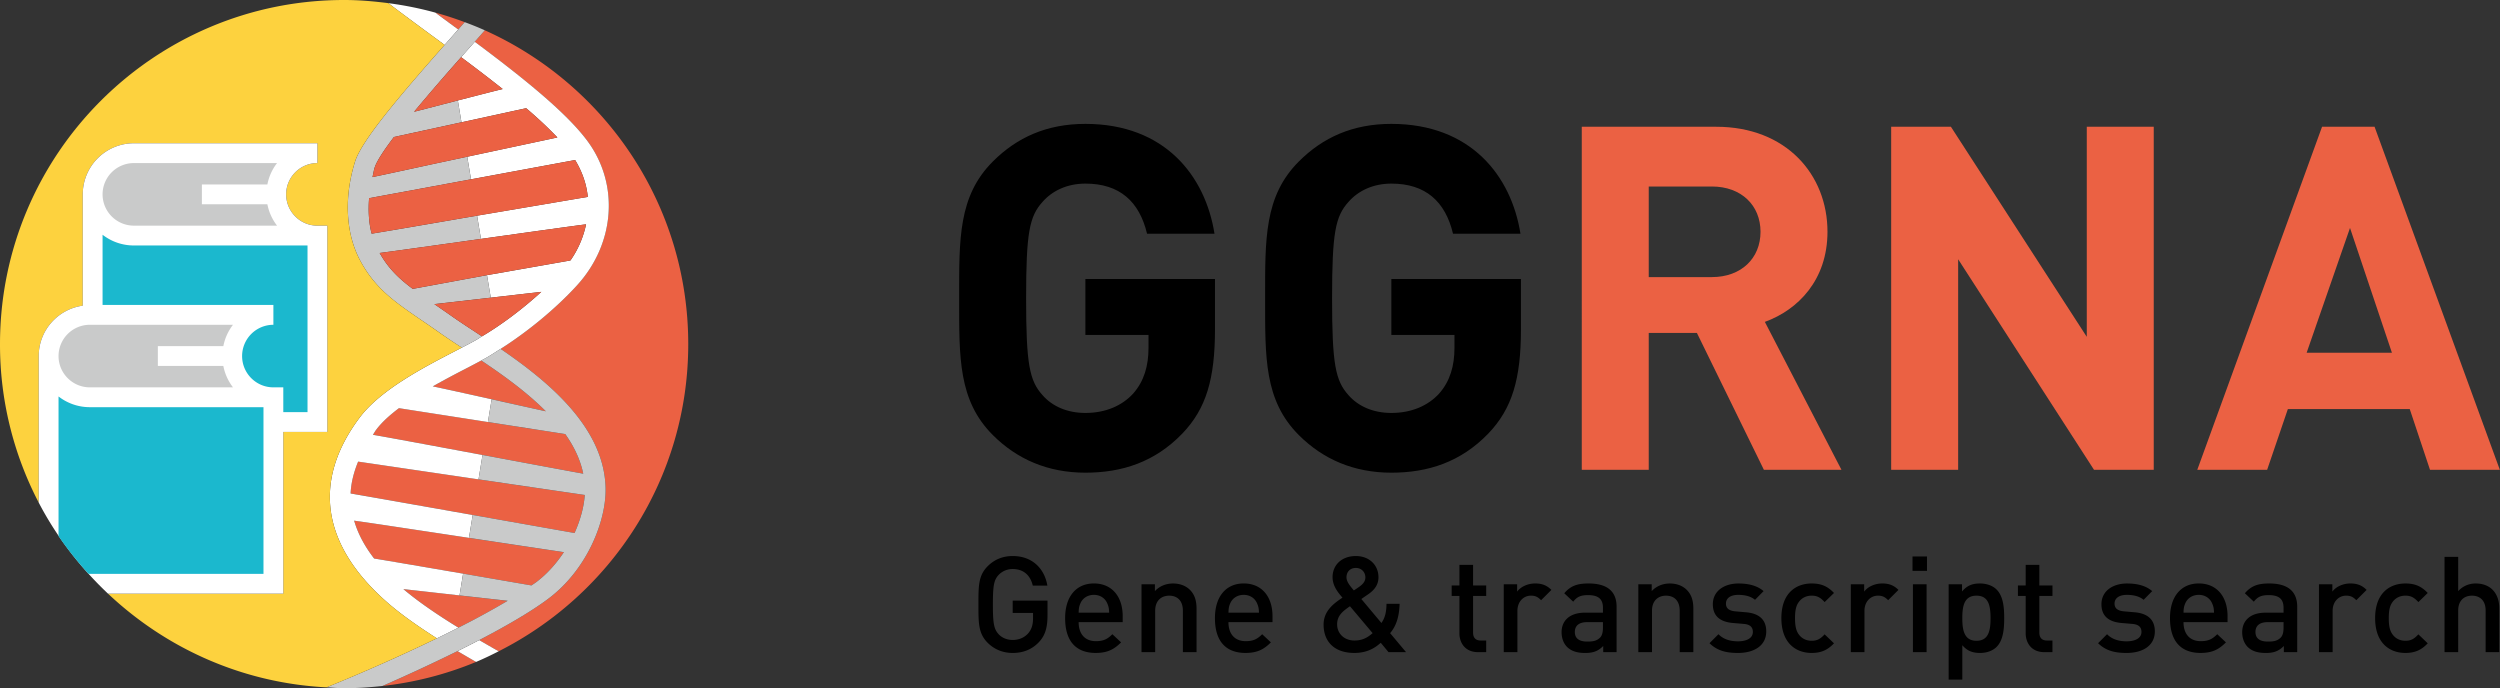<svg xmlns="http://www.w3.org/2000/svg" xml:space="preserve" viewBox="0 0 231.676 63.779"><rect x="0" y="0" width="231.676" height="63.779" fill="#333333" stroke="none"/><path d="M109.557 40.188c-2.545 2.635-5.581 3.616-8.974 3.616-3.482 0-6.34-1.25-8.572-3.482-3.215-3.214-3.126-7.188-3.126-12.68 0-5.491-.089-9.465 3.126-12.68 2.232-2.232 5-3.482 8.572-3.482 7.366 0 11.117 4.822 11.965 10.18h-6.25c-.715-2.992-2.545-4.645-5.715-4.645-1.697 0-3.081.671-3.974 1.697-1.206 1.34-1.519 2.813-1.519 8.93 0 6.117.312 7.635 1.519 8.975.893 1.026 2.276 1.651 3.974 1.651 1.875 0 3.393-.671 4.42-1.786 1.026-1.16 1.429-2.589 1.429-4.241v-1.205h-5.849v-5.18h12.01V30.5c0 4.597-.803 7.366-3.036 9.688M137.911 40.188c-2.545 2.635-5.581 3.616-8.974 3.616-3.482 0-6.34-1.25-8.572-3.482-3.215-3.214-3.126-7.188-3.126-12.68 0-5.491-.089-9.465 3.126-12.68 2.232-2.232 5-3.482 8.572-3.482 7.366 0 11.117 4.822 11.965 10.18h-6.25c-.715-2.992-2.545-4.645-5.715-4.645-1.697 0-3.081.671-3.974 1.697-1.206 1.34-1.519 2.813-1.519 8.93 0 6.117.312 7.635 1.519 8.975.893 1.026 2.276 1.651 3.974 1.651 1.875 0 3.393-.671 4.42-1.786 1.026-1.16 1.429-2.589 1.429-4.241v-1.205h-5.849v-5.18h12.01V30.5c0 4.597-.804 7.366-3.036 9.688"/><path fill="#EB6143" d="m163.46 43.536-6.206-12.68h-4.465v12.68h-6.205V11.747h12.455c6.475 0 10.314 4.42 10.314 9.732 0 4.466-2.724 7.233-5.804 8.35l7.099 13.707h-7.188zm-4.821-26.253h-5.85v8.396h5.85c2.724 0 4.509-1.744 4.509-4.199s-1.785-4.197-4.509-4.197M194.052 43.536l-12.59-19.512v19.512h-6.206V11.747h5.536l12.59 19.467V11.747h6.206v31.789zM225.188 43.536l-1.875-5.627h-11.296l-1.92 5.627h-6.474l11.563-31.789h4.866l11.608 31.789h-6.472zm-7.412-22.413-4.018 11.563h7.902l-3.884-11.563z"/><path d="M96.279 59.504c-.67.707-1.501 1.005-2.432 1.005-.918 0-1.712-.334-2.319-.942-.869-.868-.856-1.849-.856-3.548 0-1.7-.013-2.68.856-3.547.607-.609 1.377-.944 2.319-.944 1.873 0 2.965 1.229 3.213 2.743h-1.352c-.224-.969-.869-1.539-1.861-1.539a1.78 1.78 0 0 0-1.303.545c-.434.472-.533.968-.533 2.742 0 1.773.1 2.283.533 2.754.311.336.782.533 1.303.533.583 0 1.092-.224 1.439-.619.322-.373.446-.82.446-1.391V56.8h-1.886v-1.142h3.226v1.353c.001 1.141-.21 1.873-.793 2.493M99.958 57.655c0 1.08.57 1.762 1.6 1.762.707 0 1.08-.197 1.526-.644l.807.756c-.646.646-1.253.979-2.357.979-1.575 0-2.828-.83-2.828-3.226 0-2.034 1.054-3.213 2.667-3.213 1.687 0 2.667 1.242 2.667 3.028v.557h-4.082zm2.654-1.736c-.198-.472-.645-.793-1.24-.793s-1.055.321-1.253.793c-.124.285-.149.473-.161.856h2.828c-.013-.383-.05-.571-.174-.856M109.619 60.435v-3.832c0-.98-.558-1.402-1.266-1.402-.707 0-1.302.434-1.302 1.402v3.832h-1.266v-6.289h1.24v.633c.435-.472 1.042-.707 1.675-.707.646 0 1.179.211 1.551.57.484.471.633 1.066.633 1.773v4.02h-1.265zM113.841 57.655c0 1.08.57 1.762 1.6 1.762.707 0 1.08-.197 1.526-.644l.807.756c-.646.646-1.253.979-2.357.979-1.575 0-2.828-.83-2.828-3.226 0-2.034 1.053-3.213 2.667-3.213 1.687 0 2.667 1.242 2.667 3.028v.557h-4.082zm2.655-1.736c-.198-.472-.646-.793-1.24-.793-.596 0-1.055.321-1.253.793-.124.285-.149.473-.161.856h2.828c-.013-.383-.05-.571-.174-.856M128.675 60.435l-.72-.867c-.385.335-1.104.941-2.443.941-1.837 0-2.854-1.029-2.854-2.63 0-1.227.881-1.923 1.749-2.493-.397-.459-.918-1.078-.918-1.898 0-1.128.844-1.959 2.158-1.959 1.253 0 2.097.843 2.097 1.972 0 .694-.385 1.179-.942 1.563 0 0-.435.298-.646.447l1.861 2.221c.322-.459.459-.969.471-1.775h1.216c-.037 1.129-.286 2.023-.881 2.717l1.477 1.762h-1.625zm-3.573-4.254c-.645.445-1.19.854-1.19 1.674 0 .882.682 1.502 1.601 1.502.595 0 1.104-.162 1.687-.684l-2.098-2.492zm.546-3.549c-.546 0-.868.372-.868.868 0 .36.235.694.682 1.216.137-.087.423-.285.423-.285.347-.236.645-.508.645-.918-.001-.496-.362-.881-.882-.881M136.97 60.435c-1.179 0-1.725-.844-1.725-1.748v-3.462h-.719v-.968h.719v-1.91h1.266v1.91h1.216v.968h-1.216v3.398c0 .459.224.733.694.733h.521v1.078h-.756zM142.814 55.621c-.285-.284-.509-.422-.942-.422-.683 0-1.253.546-1.253 1.414v3.821h-1.266v-6.289h1.24v.682c.323-.445.968-.757 1.675-.757.607 0 1.066.161 1.501.597l-.955.954zM148.571 60.435v-.57c-.459.459-.894.646-1.675.646s-1.303-.187-1.688-.571c-.322-.335-.496-.818-.496-1.352 0-1.055.732-1.812 2.171-1.812h1.663v-.446c0-.795-.397-1.18-1.378-1.18-.694 0-1.029.162-1.377.609l-.831-.782c.596-.694 1.216-.906 2.258-.906 1.725 0 2.593.732 2.593 2.159v4.205h-1.24zm-.025-2.78h-1.477c-.744 0-1.128.336-1.128.906 0 .571.358.893 1.152.893.484 0 .844-.037 1.18-.359.186-.186.272-.483.272-.93v-.51zM155.659 60.435v-3.832c0-.98-.558-1.402-1.265-1.402-.708 0-1.303.434-1.303 1.402v3.832h-1.266v-6.289h1.24v.633c.435-.472 1.042-.707 1.675-.707.646 0 1.179.211 1.551.57.483.471.633 1.066.633 1.773v4.02h-1.265zM161.061 60.509c-1.029 0-1.897-.174-2.642-.904l.831-.832c.508.521 1.19.658 1.811.658.77 0 1.377-.273 1.377-.869 0-.422-.235-.695-.843-.744l-1.005-.086c-1.179-.101-1.861-.633-1.861-1.738 0-1.227 1.055-1.922 2.369-1.922.943 0 1.75.199 2.333.707l-.794.806c-.397-.335-.956-.459-1.551-.459-.757 0-1.142.335-1.142.808 0 .371.198.656.868.719l.992.087c1.179.099 1.874.657 1.874 1.774.001 1.313-1.116 1.995-2.617 1.995M167.885 60.509c-1.415 0-2.804-.867-2.804-3.226 0-2.356 1.389-3.212 2.804-3.212.868 0 1.476.248 2.071.88l-.868.844c-.397-.435-.707-.596-1.203-.596-.484 0-.895.2-1.167.559-.272.349-.372.794-.372 1.525 0 .733.1 1.192.372 1.539.272.36.683.558 1.167.558.496 0 .806-.16 1.203-.596l.868.832c-.595.632-1.203.893-2.071.893M174.975 55.621c-.285-.284-.509-.422-.942-.422-.683 0-1.253.546-1.253 1.414v3.821h-1.266v-6.289h1.24v.682c.323-.445.968-.757 1.675-.757.607 0 1.067.161 1.501.597l-.955.954zM177.234 51.565h1.341v1.34h-1.341v-1.34zm.037 2.581h1.267v6.289h-1.267v-6.289zM185.023 59.952c-.348.346-.894.558-1.526.558-.67 0-1.19-.175-1.649-.72v3.188h-1.266v-8.832h1.24v.669c.472-.569.98-.744 1.662-.744.633 0 1.191.212 1.539.56.633.632.707 1.699.707 2.654s-.074 2.033-.707 2.667m-1.861-4.752c-1.141 0-1.314.967-1.314 2.084 0 1.116.174 2.096 1.314 2.096 1.142 0 1.303-.979 1.303-2.096-.001-1.117-.162-2.084-1.303-2.084M189.446 60.435c-1.179 0-1.725-.844-1.725-1.748v-3.462h-.719v-.968h.719v-1.91h1.266v1.91h1.216v.968h-1.216v3.398c0 .459.224.733.694.733h.521v1.078h-.756zM197.073 60.509c-1.029 0-1.897-.174-2.643-.904l.831-.832c.509.521 1.191.658 1.812.658.77 0 1.377-.273 1.377-.869 0-.422-.235-.695-.843-.744l-1.005-.086c-1.179-.101-1.861-.633-1.861-1.738 0-1.227 1.055-1.922 2.369-1.922.942 0 1.75.199 2.333.707l-.794.806c-.397-.335-.956-.459-1.551-.459-.757 0-1.142.335-1.142.808 0 .371.198.656.868.719l.992.087c1.179.099 1.874.657 1.874 1.774.001 1.313-1.116 1.995-2.617 1.995M202.346 57.655c0 1.08.57 1.762 1.6 1.762.707 0 1.08-.197 1.526-.644l.807.756c-.646.646-1.253.979-2.357.979-1.575 0-2.828-.83-2.828-3.226 0-2.034 1.054-3.213 2.667-3.213 1.687 0 2.667 1.242 2.667 3.028v.557h-4.082zM205 55.919c-.198-.472-.645-.793-1.24-.793s-1.055.321-1.253.793c-.124.285-.149.473-.161.856h2.828c-.012-.383-.049-.571-.174-.856M211.644 60.435v-.57c-.459.459-.894.646-1.675.646s-1.303-.187-1.688-.571c-.322-.335-.496-.818-.496-1.352 0-1.055.732-1.812 2.171-1.812h1.662v-.446c0-.795-.396-1.18-1.377-1.18-.694 0-1.029.162-1.377.609l-.831-.782c.596-.694 1.216-.906 2.258-.906 1.725 0 2.593.732 2.593 2.159v4.205h-1.24zm-.025-2.78h-1.476c-.744 0-1.129.336-1.129.906 0 .571.359.893 1.153.893.484 0 .844-.037 1.179-.359.187-.186.272-.483.272-.93v-.51zM218.36 55.621c-.285-.284-.509-.422-.942-.422-.683 0-1.253.546-1.253 1.414v3.821h-1.266v-6.289h1.24v.682c.323-.445.968-.757 1.675-.757.607 0 1.066.161 1.501.597l-.955.954zM222.908 60.509c-1.415 0-2.804-.867-2.804-3.226 0-2.356 1.389-3.212 2.804-3.212.868 0 1.476.248 2.071.88l-.868.844c-.397-.435-.707-.596-1.203-.596-.484 0-.894.2-1.167.559-.272.349-.372.794-.372 1.525 0 .733.1 1.192.372 1.539.273.36.683.558 1.167.558.496 0 .806-.16 1.203-.596l.868.832c-.596.632-1.203.893-2.071.893M230.345 60.435v-3.857c0-.955-.559-1.377-1.266-1.377s-1.277.434-1.277 1.377v3.857h-1.266v-8.832h1.266v3.176a2.16 2.16 0 0 1 1.625-.707c1.401 0 2.184.942 2.184 2.307v4.057h-1.266z"/><path fill="#EB6143" d="M37.382 54.592c1.421 1.203 3.23 2.426 5.103 3.574a77.075 77.075 0 0 0 4.562-2.49c-1.157-.128-2.822-.315-4.462-.499l-1.283-.146c-1.695-.19-3.024-.34-3.92-.439M39.036 49.174c-4.165-.629-5.747-.863-5.837-.867l-.381-.06c.34 1.181.957 2.349 1.853 3.511 1.053.168 4.749.801 8.244 1.403l3.654.63 2.682.463c.141-.101.312-.207.44-.306 1.032-.776 1.878-1.747 2.563-2.778a3204.14 3204.14 0 0 1-8.797-1.326l-1.565-.236-2.856-.434zM33.188 42.777c-.408.994-.655 1.979-.697 2.952 1.872.323 6.76 1.187 11.314 1.994a26149.776 26149.776 0 0 0 9.435 1.673c.56-1.236.876-2.463.949-3.525l-9.846-1.449-4.263-.629c-5.125-.756-6.508-.961-6.892-1.016M40.105 35.803c1.267.269 3.392.738 5.454 1.197l1.276.284c1.594.354 2.821.628 3.749.832-1.771-1.78-3.948-3.345-5.985-4.708-.465.251-.967.514-1.517.799a91.809 91.809 0 0 0-2.977 1.596M34.856 39.828c-.117.155-.189.308-.298.463 1.343.227 5.839 1.064 10.157 1.871l1.049.196c4.027.752 6.911 1.291 8.286 1.539-.271-1.305-.859-2.528-1.668-3.671l-7.168-1.117c-3.312-.517-7.035-1.098-8.244-1.285-.843.637-1.589 1.305-2.114 2.004M35.442 63.57a31.719 31.719 0 0 0 8.676-2.229c-.567-.327-1.138-.656-1.719-1.004a161.281 161.281 0 0 1-6.957 3.233"/><path fill="#EB6143" d="M63.78 31.891c0-12.964-7.747-24.098-18.853-29.084l-.934 1.063c4.242 3.164 8.439 6.481 10.453 9.21 2.948 3.995 2.553 9.482-.961 13.346-1.966 2.161-4.579 4.307-7.094 5.905 4.434 3.038 9.559 7.241 9.727 12.837.093 3.068-1.691 7.591-5.283 10.298-1.559 1.175-3.851 2.509-6.427 3.853.614.357 1.217.703 1.803 1.035C56.623 55.105 63.78 44.345 63.78 31.891M42.464 2.732c.21-.236.408-.463.6-.68a31.435 31.435 0 0 0-2.722-.884l.711.524 1.411 1.04"/><path fill="#FFF" d="M42.4 60.338c.581.349 1.15.676 1.718 1.004a31.761 31.761 0 0 0 2.094-.987c-.586-.333-1.188-.679-1.803-1.037-.654.34-1.325.681-2.009 1.02M41.202 4.163a2603.13 2603.13 0 0 1 1.261-1.43c-.473-.348-.946-.698-1.411-1.039l-.711-.525a31.63 31.63 0 0 0-4.356-.876c1.209.92 2.544 1.903 3.941 2.933.421.307.848.622 1.276.937M42.732 5.299c1.314.979 2.616 1.971 3.853 2.951-.998.244-2.614.66-4.158 1.06l.338 2.024 5.994-1.307a37.8 37.8 0 0 1 2.895 2.711l-8.355 1.786.35 2.093 9.647-1.787c.647 1.062 1.058 2.219 1.175 3.414l-10.26 1.742.359 2.152.443-.062c4.927-.692 8.214-1.152 9.299-1.287a9.1 9.1 0 0 1-1.45 3.348L45.13 25.5l.349 2.086.501-.059c1.818-.21 3.235-.373 4.184-.48-1.711 1.566-3.654 3.031-5.5 4.123-.192.113-.391.255-.58.359-.383.213-.826.445-1.289.687l-.586.304c-2.929 1.518-6.939 3.596-8.871 6.167-4.404 5.867-3.543 11.776 2.493 17.088 1.299 1.144 2.941 2.29 4.656 3.382.678-.33 1.346-.66 1.998-.99-1.872-1.148-3.682-2.371-5.103-3.574a8063.24 8063.24 0 0 1 5.203.585l.33-2.017c-3.496-.602-7.191-1.235-8.245-1.403-.894-1.161-1.512-2.33-1.851-3.509.122.019.221.033.38.059.09.003 1.672.238 5.837.868l2.857.432 1.564.237.348-2.12c-4.555-.808-9.442-1.671-11.314-1.994.042-.973.289-1.958.697-2.952.384.055 1.767.26 6.894 1.016l4.263.629.37-2.26c-4.317-.807-8.812-1.645-10.156-1.871.108-.155.182-.308.299-.463.522-.699 1.269-1.367 2.113-2.004l8.244 1.285.346-2.111c-2.063-.459-4.188-.93-5.454-1.196a88.873 88.873 0 0 1 2.976-1.597 89.928 89.928 0 0 0 1.517-.799c.136-.072.281-.148.406-.219.453-.251.922-.564 1.388-.859 2.515-1.597 5.128-3.744 7.094-5.903 3.514-3.864 3.91-9.353.961-13.347-2.014-2.729-6.21-6.045-10.453-9.211-.231.263-.467.529-.718.812-.171.192-.365.413-.546.618"/><path fill="#C9CACA" d="M41.854 3.424c-.222.25-.433.491-.651.739-4.222 4.783-7.687 8.86-8.297 10.806-1.043 3.326-.87 6.67.473 9.177 1.392 2.594 3.189 3.823 5.678 5.524.521.355 1.078.735 1.678 1.16a72.35 72.35 0 0 0 2.061 1.385c.464-.24.906-.473 1.289-.686.189-.105.388-.245.58-.359l-.595-.391c-.825-.542-1.588-1.041-2.236-1.5-.567-.4-1.088-.757-1.583-1.096 1.273-.141 3.337-.379 5.229-.598l-.349-2.085c-1.969.361-3.892.717-5.207.961l-1.675.309c-1.301-.969-2.262-1.903-3.067-3.325 1.364-.177 5.508-.759 9.388-1.306l-.359-2.151-1.413.24c-2.429.421-4.685.81-6.18 1.062l-2.177.366c-.269-1.009-.326-2.128-.236-3.291.63-.115 5.012-.927 9.443-1.748l-.35-2.093-3.046.651-3.57.774c-.91.197-1.633.351-2.162.462.071-.293.106-.582.198-.876.189-.601.873-1.629 1.789-2.839l6.259-1.363-.338-2.023-1.285.332c-1.208.314-2.105.547-2.771.717a215.997 215.997 0 0 1 4.36-5.061l.545-.617.719-.812c.339-.385.646-.735.932-1.063a31.118 31.118 0 0 0-1.863-.754l-.6.681c-.2.226-.399.449-.611.691M44.409 59.317c2.576-1.342 4.868-2.677 6.427-3.851 3.591-2.707 5.376-7.23 5.283-10.299-.168-5.596-5.293-9.799-9.727-12.838-.466.295-.935.608-1.388.859-.125.07-.271.146-.405.219 2.037 1.363 4.214 2.928 5.984 4.709l-3.749-.832-1.274-.285-.346 2.109 7.167 1.117c.811 1.143 1.398 2.366 1.668 3.671-1.375-.248-4.259-.787-8.284-1.539l-1.051-.196-.369 2.26c3.822.563 7.667 1.13 9.845 1.447-.073 1.064-.389 2.291-.949 3.526l-4.658-.825-4.777-.847-.348 2.12c3.431.52 6.883 1.043 8.796 1.326-.685 1.031-1.53 2.002-2.562 2.779-.129.096-.3.205-.44.305-.571-.098-1.414-.243-2.682-.463l-3.654-.631-.33 2.017 4.462.499a77.45 77.45 0 0 1-4.562 2.49c-.652.33-1.321.66-1.998.99a175.41 175.41 0 0 1-10.23 4.541c.546.027 1.082.082 1.635.082 1.202 0 2.385-.08 3.552-.209a164.887 164.887 0 0 0 6.958-3.232c.681-.338 1.352-.678 2.006-1.019"/><path fill="#EB6143" d="m45.979 27.527-.5.059c-1.894.219-3.956.457-5.229.599.495.339 1.016.695 1.582 1.095.649.459 1.412.959 2.238 1.5l.594.392c1.846-1.095 3.789-2.558 5.5-4.124-.948.106-2.366.27-4.185.479M54.311 20.789c-1.084.135-4.371.595-9.298 1.287-.146.021-.296.043-.443.062-3.88.547-8.023 1.129-9.388 1.306.805 1.423 1.767 2.357 3.067 3.325l1.675-.309c1.313-.243 3.238-.6 5.207-.961l7.73-1.363a9.088 9.088 0 0 0 1.45-3.347M42.732 5.299c-1.329 1.505-2.931 3.333-4.361 5.061.666-.17 1.564-.402 2.772-.717l1.283-.333c1.544-.399 3.16-.815 4.158-1.06a156.223 156.223 0 0 0-3.852-2.951M48.759 10.027l-5.994 1.307-6.259 1.363c-.916 1.21-1.599 2.238-1.788 2.839-.092.294-.128.583-.197.876.528-.111 1.252-.265 2.161-.462l3.569-.774 3.047-.651 8.356-1.785c-.816-.863-1.791-1.771-2.895-2.713M53.296 14.83l-9.648 1.787-9.444 1.748c-.089 1.163-.031 2.283.237 3.291l2.176-.366c1.495-.253 3.751-.642 6.181-1.063l1.413-.239 10.261-1.743c-.119-1.196-.53-2.352-1.176-3.415"/><path fill="#FDD23E" d="M42.208 32.52c.204-.105.393-.203.586-.305a74.648 74.648 0 0 1-2.061-1.384c-.6-.425-1.158-.806-1.678-1.162-2.488-1.701-4.285-2.929-5.678-5.524-1.344-2.506-1.516-5.851-.473-9.177.609-1.944 4.076-6.021 8.296-10.805l-1.274-.938A324.03 324.03 0 0 1 35.985.292C34.642.12 33.281 0 31.89 0 14.278 0 0 14.277 0 31.891a31.668 31.668 0 0 0 3.589 14.688V32.997c0-2.388 1.78-4.347 4.08-4.67V18.011a4.74 4.74 0 0 1 4.736-4.735h17.011v1.836a2.903 2.903 0 0 0-2.899 2.899 2.904 2.904 0 0 0 2.899 2.901h.918v19.115h-4.081v14.986H10.008c5.346 5.043 12.413 8.285 20.248 8.684a173.497 173.497 0 0 0 10.23-4.543c-1.716-1.09-3.357-2.236-4.656-3.379-6.036-5.313-6.897-11.221-2.493-17.088 1.932-2.571 5.942-4.649 8.871-6.167"/><path fill="#FFF" d="M26.253 40.027h4.081V20.912h-.918c-1.599 0-2.899-1.303-2.899-2.901s1.301-2.899 2.899-2.899v-1.836H12.405a4.74 4.74 0 0 0-4.736 4.735v10.315c-2.3.324-4.08 2.283-4.08 4.67v13.582c1.652 3.17 3.844 6.004 6.419 8.435h16.245V40.027z"/><path fill="#1BB8CE" d="M28.498 22.748H12.405a4.713 4.713 0 0 1-2.9-.994v6.506h15.83v1.837a2.902 2.902 0 0 0-2.899 2.899c0 1.6 1.301 2.9 2.899 2.9h.918v2.295h2.245V22.748z"/><path fill="#C9CACA" d="M18.709 18.93v-1.836h6.069a4.712 4.712 0 0 1 .895-1.982H12.405a2.904 2.904 0 0 0-2.9 2.9 2.904 2.904 0 0 0 2.9 2.899h13.268a4.732 4.732 0 0 1-.895-1.981h-6.069zM14.628 33.914v-1.836h6.069a4.72 4.72 0 0 1 .895-1.981H8.325a2.904 2.904 0 0 0-2.9 2.899c0 1.6 1.303 2.9 2.9 2.9h13.267a4.725 4.725 0 0 1-.895-1.982h-6.069z"/><path fill="#1BB8CE" d="M24.417 53.178V37.733H8.325a4.718 4.718 0 0 1-2.9-.993v12.943c.829 1.231 1.768 2.379 2.756 3.479.049.003.096.016.145.016h16.091z"/></svg>